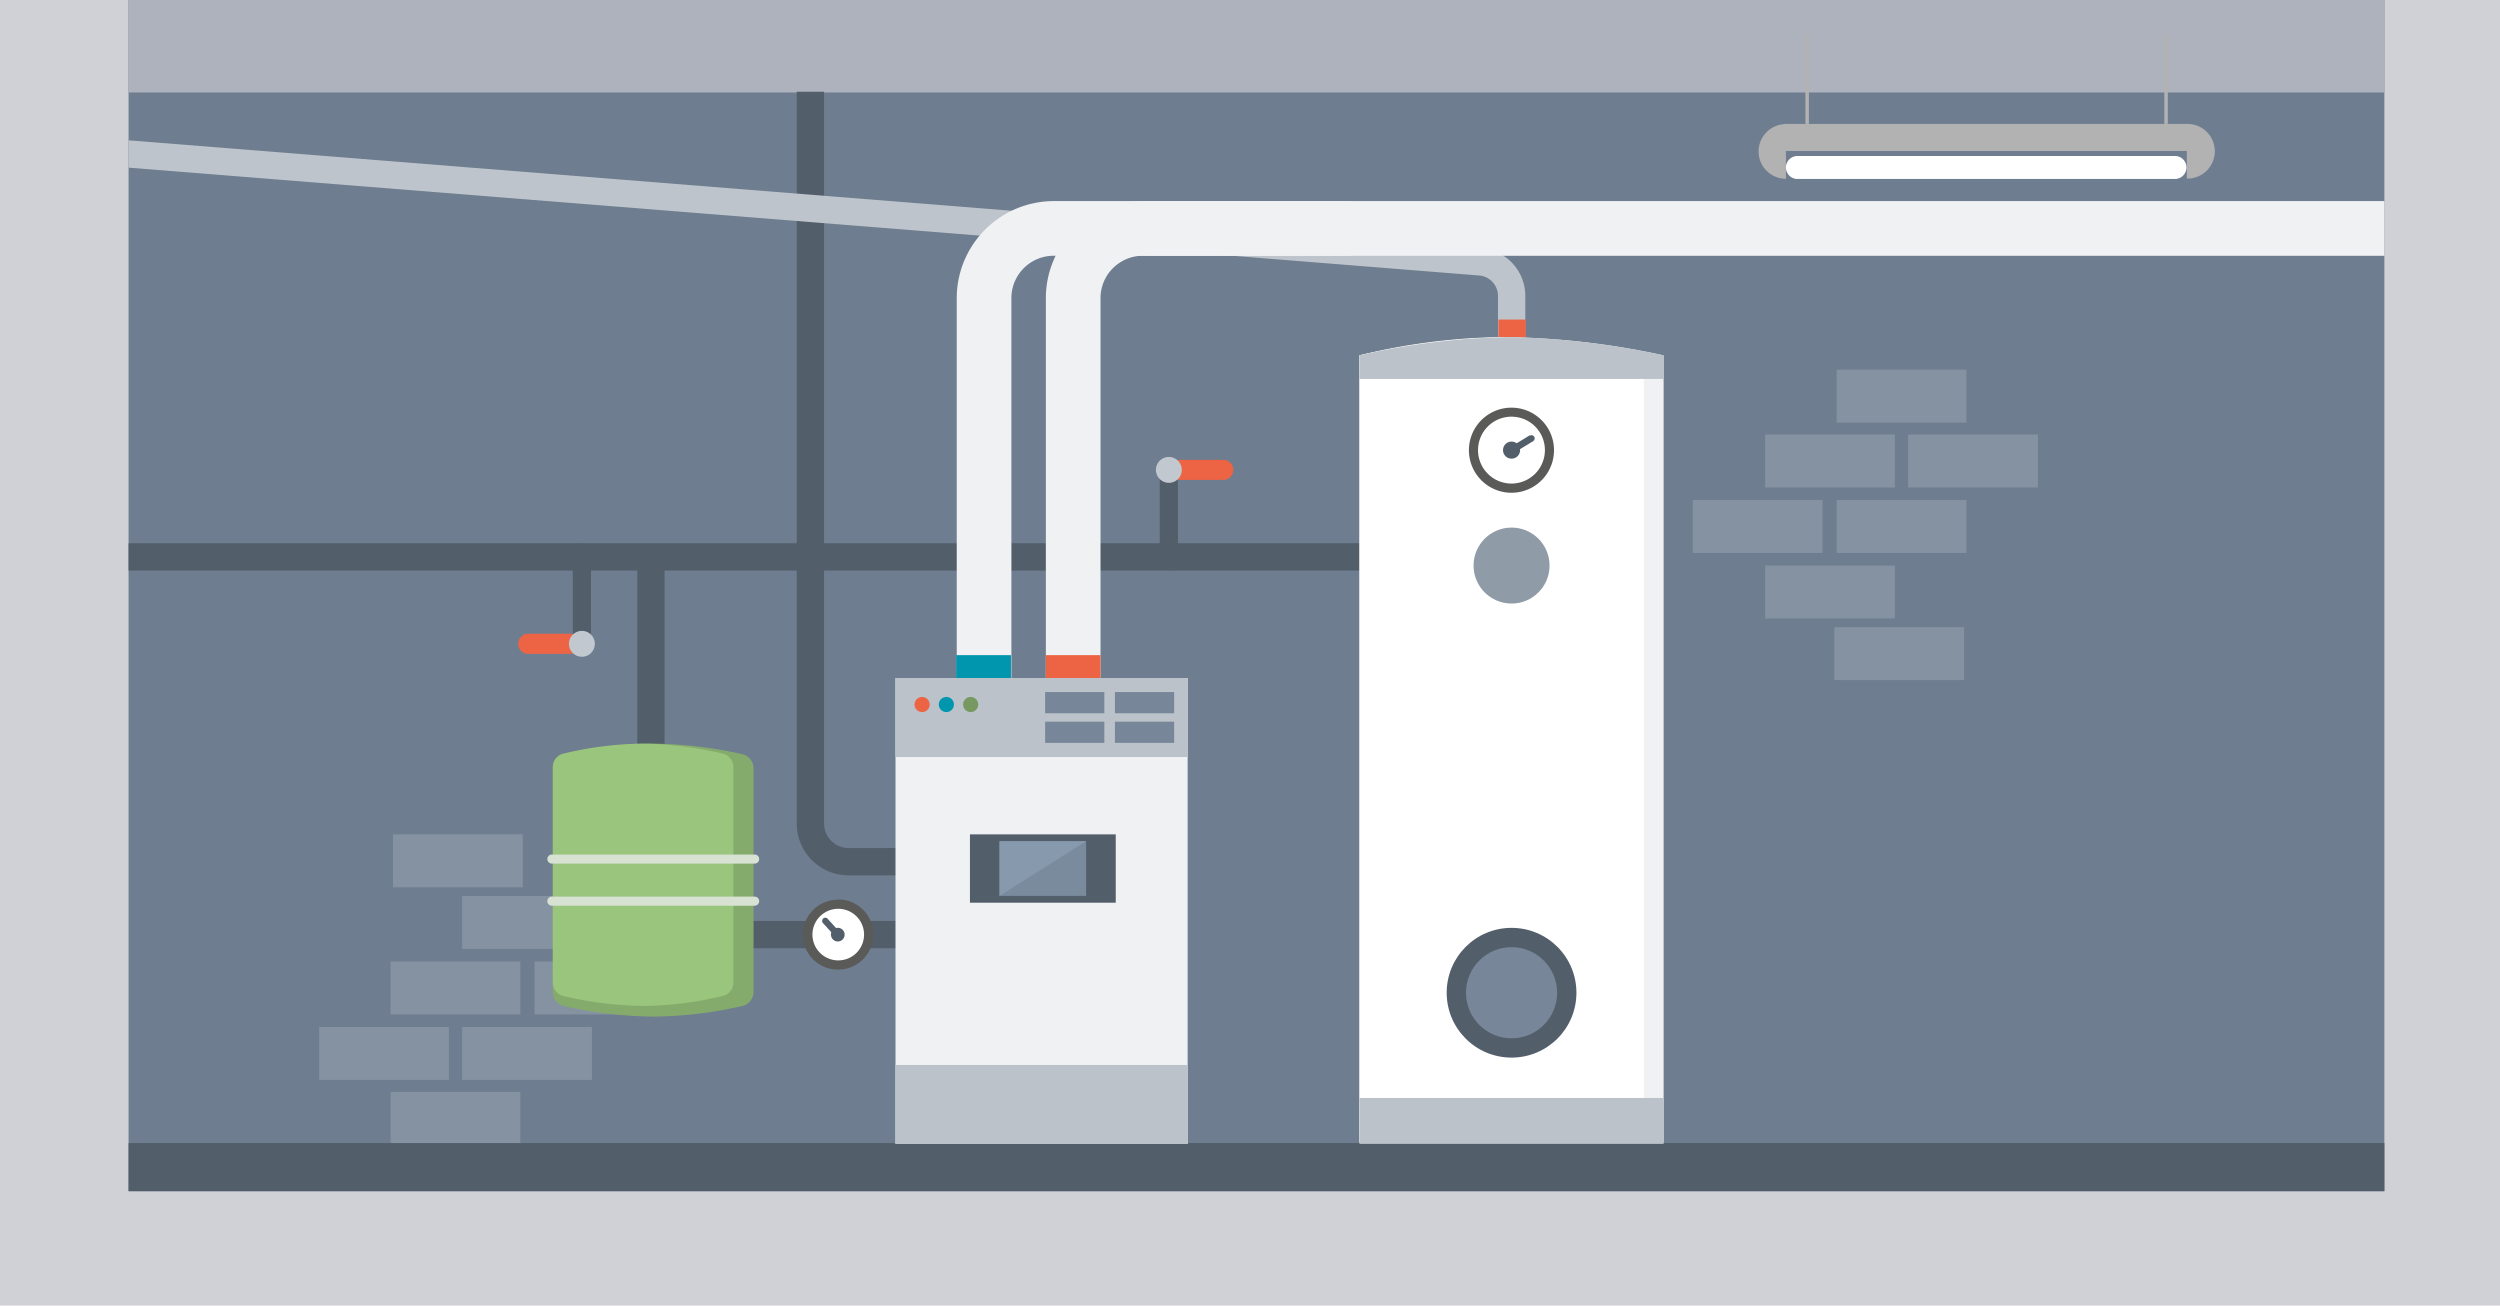 <svg xmlns="http://www.w3.org/2000/svg" viewBox="0 0 274.37 143.29"><defs><style>.cls-1{fill:#cfd1d7;}.cls-2{fill:#6e7d8f;}.cls-3{fill:#8592a1;}.cls-4{fill:#aeb2bd;}.cls-5{fill:#535e6b;}.cls-6{fill:#bec4cc;}.cls-7{fill:#ec6444;}.cls-8{fill:#eff1f3;}.cls-9{fill:#0097ae;}.cls-10{fill:#bbc2ca;}.cls-11{fill:#fff;}.cls-12{fill:#778799;}.cls-13{fill:#909ba8;}.cls-14{fill:#c2c8d0;}.cls-15{fill:#85ab6c;}.cls-16{fill:#99c57d;}.cls-17{fill:#d7e2d3;}.cls-18{fill:#b2b2b2;}.cls-19{fill:#5a5a59;}.cls-20{fill:#7b8b9e;}.cls-21{fill:#8799ad;}.cls-22{fill:#779961;}</style></defs><title>basement</title><g id="Layer_2" data-name="Layer 2"><g id="boiler_room" data-name="boiler room"><rect class="cls-1" width="274.37" height="143.29"/><rect class="cls-2" x="14.11" width="247.57" height="130.73"/><rect class="cls-3" x="42.87" y="119.83" width="14.24" height="5.81"/><rect class="cls-3" x="42.87" y="105.52" width="14.24" height="5.81"/><rect class="cls-3" x="58.67" y="105.52" width="14.24" height="5.81"/><rect class="cls-3" x="50.72" y="112.71" width="14.24" height="5.81"/><rect class="cls-3" x="50.72" y="98.33" width="14.24" height="5.81"/><rect class="cls-3" x="43.13" y="91.57" width="14.24" height="5.81"/><rect class="cls-3" x="35.03" y="112.71" width="14.24" height="5.81"/><rect class="cls-4" x="14.11" width="247.57" height="10.15"/><rect class="cls-5" x="14.11" y="125.45" width="247.57" height="5.28"/><path class="cls-5" d="M72.94,98.39V61.07h-3V98.39a5.69,5.69,0,0,0,5.69,5.68H98.94v-3H75.63A2.69,2.69,0,0,1,72.94,98.39Z"/><path class="cls-5" d="M90.44,90.39V10.07h-3V90.39a5.69,5.69,0,0,0,5.69,5.68h9.31v-3H93.13A2.69,2.69,0,0,1,90.44,90.39Z"/><path class="cls-6" d="M162.66,27.25,14.11,15.4v3L162.4,30.24a2.25,2.25,0,0,1,2,2.25v6.58h3V32.49A5.25,5.25,0,0,0,162.66,27.25Z"/><rect class="cls-7" x="164.45" y="35.07" width="3" height="4"/><rect class="cls-5" x="14.11" y="59.62" width="138.33" height="3"/><path class="cls-8" d="M105,32.56V75.07h6V32.56a4.65,4.65,0,0,1,4.78-4.49h32.55v-6H115.73A10.66,10.66,0,0,0,105,32.56Z"/><path class="cls-8" d="M114.78,32.56v42h6v-42a4.66,4.66,0,0,1,4.79-4.49H261.68v-6H125.57A10.66,10.66,0,0,0,114.78,32.56Z"/><rect class="cls-7" x="114.78" y="71.9" width="6" height="2.69"/><rect class="cls-9" x="104.95" y="71.9" width="6" height="2.69"/><rect class="cls-8" x="98.28" y="74.41" width="32.06" height="51.13"/><rect class="cls-10" x="98.28" y="74.41" width="32.06" height="8.67"/><rect class="cls-10" x="98.28" y="116.88" width="32.06" height="8.67"/><rect class="cls-5" x="106.45" y="91.57" width="16" height="7.5"/><path class="cls-8" d="M149.2,39v86.39h33.38V39a86.9,86.9,0,0,0-16.88-2A77.6,77.6,0,0,0,149.2,39Z"/><path class="cls-11" d="M149.2,39v86.39h31.21V39a76.3,76.3,0,0,0-15.79-2A68.1,68.1,0,0,0,149.2,39Z"/><rect class="cls-10" x="149.2" y="120.5" width="33.38" height="5.04"/><path class="cls-10" d="M149.2,39v2.59h33.38V39a86.49,86.49,0,0,0-16.88-2A77.23,77.23,0,0,0,149.2,39Z"/><circle class="cls-5" cx="165.89" cy="108.95" r="7.12"/><circle class="cls-12" cx="165.89" cy="108.95" r="5"/><circle class="cls-13" cx="165.89" cy="62.07" r="4.17"/><path class="cls-5" d="M63.86,59.65a1,1,0,0,0-1,1v9.5a1,1,0,0,0,2,0v-9.5A1,1,0,0,0,63.86,59.65Z"/><path class="cls-7" d="M62.61,69.55H57.88a1.11,1.11,0,0,0,0,2.21h4.73a1.11,1.11,0,0,0,0-2.21Z"/><path class="cls-14" d="M63.86,69.24a1.42,1.42,0,1,0,1.42,1.41A1.41,1.41,0,0,0,63.86,69.24Z"/><path class="cls-5" d="M128.28,51.07a1,1,0,0,0-1,1v9.5a1,1,0,0,0,2,0v-9.5A1,1,0,0,0,128.28,51.07Z"/><path class="cls-7" d="M134.26,50.47h-4.73a1.1,1.1,0,1,0,0,2.2h4.73a1.1,1.1,0,0,0,0-2.2Z"/><path class="cls-14" d="M128.28,50.15a1.42,1.42,0,1,0,1.42,1.42A1.43,1.43,0,0,0,128.28,50.15Z"/><rect class="cls-3" x="201.57" y="40.57" width="14.24" height="5.81"/><rect class="cls-3" x="201.57" y="54.88" width="14.24" height="5.81"/><rect class="cls-3" x="185.78" y="54.88" width="14.24" height="5.81"/><rect class="cls-3" x="193.72" y="47.69" width="14.24" height="5.81"/><rect class="cls-3" x="193.72" y="62.07" width="14.24" height="5.81"/><rect class="cls-3" x="201.32" y="68.83" width="14.24" height="5.81"/><rect class="cls-3" x="209.42" y="47.69" width="14.24" height="5.81"/><path class="cls-15" d="M81.46,82.77a46.62,46.62,0,0,0-10-1.16,45.54,45.54,0,0,0-9.55,1.16,1.59,1.59,0,0,0-1.24,1.56v24.53a1.6,1.6,0,0,0,1.23,1.56,46.76,46.76,0,0,0,10,1.15,45.54,45.54,0,0,0,9.55-1.16,1.6,1.6,0,0,0,1.25-1.56V84.33A1.6,1.6,0,0,0,81.46,82.77Z"/><path class="cls-16" d="M79.38,82.72a39.67,39.67,0,0,0-9-1.11,38.76,38.76,0,0,0-8.6,1.11,1.52,1.52,0,0,0-1.11,1.5V107.8a1.52,1.52,0,0,0,1.11,1.5,39.8,39.8,0,0,0,9,1.1,38.85,38.85,0,0,0,8.6-1.11,1.51,1.51,0,0,0,1.11-1.5V84.22A1.52,1.52,0,0,0,79.38,82.72Z"/><path class="cls-17" d="M82.82,93.78H60.57a.5.5,0,1,0,0,1H82.82a.5.5,0,0,0,0-1Z"/><path class="cls-17" d="M82.82,98.4H60.57a.5.5,0,0,0-.5.5.5.5,0,0,0,.5.5H82.82a.5.5,0,0,0,.5-.5A.5.5,0,0,0,82.82,98.4Z"/><path class="cls-18" d="M193,16.62a3,3,0,0,0,3,3H196v-6H196A3,3,0,0,0,193,16.62Z"/><path class="cls-18" d="M240.07,13.6H240v6h.07a3,3,0,1,0,0-6Z"/><rect class="cls-18" x="195.85" y="13.6" width="44.26" height="2.97"/><path class="cls-11" d="M238.74,17.12H197.3A1.27,1.27,0,0,0,196,18.38h0a1.26,1.26,0,0,0,1.26,1.26h41.44a1.26,1.26,0,0,0,0-2.52Z"/><rect class="cls-18" x="198.14" y="3.75" width="0.38" height="9.85"/><rect class="cls-18" x="237.53" y="3.75" width="0.38" height="9.85"/><path class="cls-11" d="M165.89,45.24a4.17,4.17,0,1,0,4.16,4.16A4.17,4.17,0,0,0,165.89,45.24Z"/><path class="cls-19" d="M165.89,44.74a4.67,4.67,0,1,0,4.66,4.66A4.67,4.67,0,0,0,165.89,44.74Zm0,8.33a3.67,3.67,0,1,1,3.66-3.67A3.67,3.67,0,0,1,165.89,53.07Z"/><circle class="cls-5" cx="165.89" cy="49.4" r="0.94"/><path class="cls-5" d="M167.89,47.77l-2.19,1.34a.35.35,0,0,0,.19.64.31.31,0,0,0,.18,0l2.18-1.33a.35.35,0,1,0-.36-.6Z"/><path class="cls-11" d="M91.31,99.3a3.33,3.33,0,1,0,3.91,2.64A3.33,3.33,0,0,0,91.31,99.3Z"/><path class="cls-19" d="M92,98.74a3.54,3.54,0,0,0-.73.07,3.83,3.83,0,0,0,.72,7.6,4.4,4.4,0,0,0,.73-.07,3.81,3.81,0,0,0,2.45-1.62,3.83,3.83,0,0,0-3.17-6Zm2.34,5.42a2.79,2.79,0,0,1-1.81,1.19,2.83,2.83,0,1,1-1.07-5.56,2.47,2.47,0,0,1,.54-.05,2.83,2.83,0,0,1,2.34,4.42Z"/><path class="cls-5" d="M91.8,101.84a.74.74,0,0,0-.59.87.75.75,0,1,0,.59-.87Z"/><path class="cls-5" d="M90.82,100.82a.35.35,0,0,0-.49,0,.36.36,0,0,0,0,.5l1.38,1.51a.35.35,0,0,0,.49,0,.35.35,0,0,0,0-.49Z"/><rect class="cls-20" x="109.7" y="92.32" width="9.5" height="6"/><polygon class="cls-21" points="109.69 98.32 119.19 92.32 109.69 92.32 109.69 98.32"/><rect class="cls-12" x="114.7" y="75.95" width="6.5" height="2.33"/><rect class="cls-12" x="122.36" y="75.95" width="6.5" height="2.33"/><rect class="cls-12" x="114.7" y="79.2" width="6.5" height="2.33"/><rect class="cls-12" x="122.36" y="79.2" width="6.5" height="2.33"/><path class="cls-7" d="M101.2,76.49a.83.83,0,1,0,0,1.66.83.83,0,1,0,0-1.66Z"/><path class="cls-9" d="M103.86,76.49a.83.83,0,0,0,0,1.66.83.83,0,1,0,0-1.66Z"/><path class="cls-22" d="M106.53,76.49a.83.83,0,1,0,.83.83A.83.83,0,0,0,106.53,76.49Z"/></g></g></svg>